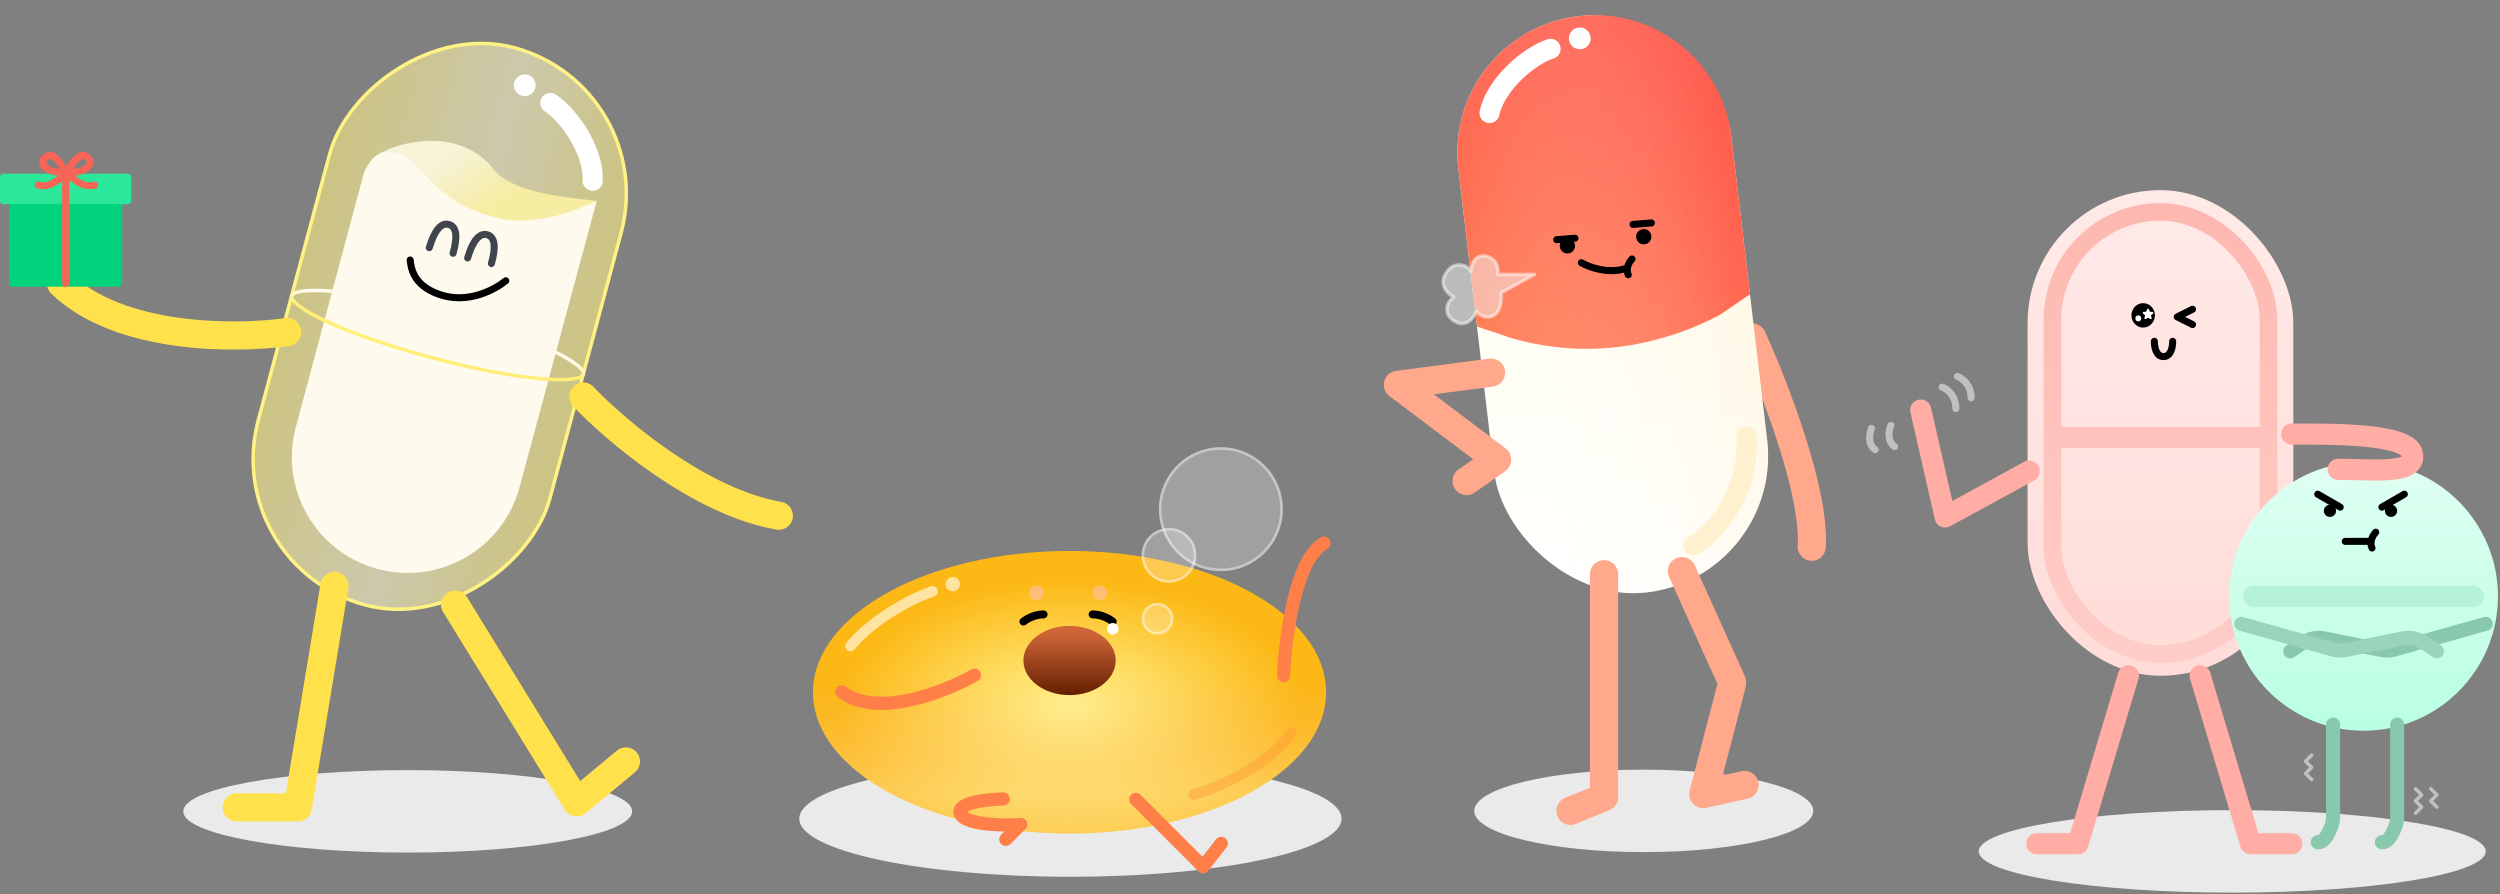<svg width="710" height="254" viewBox="0 0 710 254" fill="none" xmlns="http://www.w3.org/2000/svg">
<rect x="0" y="0" width="710" height="254" fill="#808080" stroke="none"/>
<ellipse cx="304" cy="232.5" rx="77" ry="16.5" fill="#EAEAEA"/>
<ellipse cx="63.753" cy="11.71" rx="63.753" ry="11.71" transform="matrix(-1 0 0 1 179.55 218.713)" fill="#EAEAEA"/>
<ellipse cx="466.822" cy="230.29" rx="48.14" ry="11.71" fill="#EAEAEA"/>
<ellipse cx="633.954" cy="241.789" rx="71.993" ry="11.71" fill="#EAEAEA"/>
<rect x="-0.612" y="0.354" width="85.738" height="163.803" rx="42.869" transform="matrix(-0.966 -0.259 -0.259 0.966 187.01 24.171)" fill="url(#paint0_linear_1314_20162)" fill-opacity="0.6" stroke="#FFF284"/>
<path d="M140.295 48.192C145.57 54.923 161.81 56.17 169.477 57.037L164.821 59.867C157.966 64.035 149.814 65.529 141.926 64.063C135.139 62.801 129.02 59.322 123.997 54.587C118.021 48.952 111.952 44.342 107.824 44.393C103.758 44.442 127.862 32.328 140.295 48.192Z" fill="url(#paint1_linear_1314_20162)"/>
<path d="M112.921 43.568C120.043 45.476 121.812 56.694 140.292 61.645C153.256 65.119 166.437 58.326 169.477 57.036L147.555 138.379C142.831 155.905 124.807 166.294 107.274 161.596C89.723 156.894 79.308 138.854 84.011 121.303L103.248 49.51C103.386 48.992 103.581 48.49 103.837 48.02C105.551 44.871 107.545 42.128 112.921 43.568Z" fill="#FFFAEE"/>
<path d="M139.561 74.848C139.993 73.235 141.637 67.537 138.35 66.656C135.062 65.775 133.303 71.657 132.805 73.252" stroke="#40444C" stroke-width="2" stroke-linecap="round"/>
<path d="M128.669 71.929C129.101 70.316 130.745 64.618 127.457 63.737C124.17 62.856 122.41 68.738 121.913 70.333" stroke="#40444C" stroke-width="2" stroke-linecap="round"/>
<path d="M143.637 79.746C140.893 81.983 133.038 86.602 124.601 83.563C117.17 80.886 116.77 75.977 116.484 73.842" stroke="black" stroke-width="2" stroke-linecap="round"/>
<path d="M156.268 29.252C161.34 32.47 168.699 42.646 168.311 51.336" stroke="white" stroke-width="5.698" stroke-linecap="round"/>
<circle cx="3.089" cy="3.089" r="3.089" transform="matrix(-0.966 -0.259 -0.259 0.966 152.813 22.041)" fill="white"/>
<path d="M129.241 171.708L163.787 227.845L177.756 216.258" stroke="#FFE24B" stroke-width="8" stroke-linecap="round" stroke-linejoin="round"/>
<path d="M94.979 166.414L84.57 229.299H67.223" stroke="#FFE24B" stroke-width="8" stroke-linecap="round" stroke-linejoin="round"/>
<path d="M165.671 112.636C174.835 122.301 198.767 142.598 221.183 146.464" stroke="#FFE24B" stroke-width="8" stroke-linecap="round" stroke-linejoin="round"/>
<path d="M81.534 94.3C67.051 96.385 33.938 96.551 17.348 80.543" stroke="#FFE24B" stroke-width="8" stroke-linecap="round" stroke-linejoin="round"/>
<rect width="32.093" height="28.624" rx="1" transform="matrix(-1 0 0 1 34.695 52.787)" fill="#00D37B"/>
<rect width="37.297" height="8.674" rx="1" transform="matrix(-1 0 0 1 37.297 49.317)" fill="#2AE799"/>
<path d="M24.286 44.296C22.551 43.255 19.949 46.899 19.082 49.067C20.094 49.067 22.465 48.894 23.852 48.2C25.587 47.332 26.454 45.597 24.286 44.296Z" stroke="#F66555" stroke-width="2" stroke-linecap="round" stroke-linejoin="round"/>
<path d="M13.445 44.296C15.18 43.255 17.782 46.899 18.649 49.067C17.637 49.067 15.266 48.894 13.878 48.2C12.144 47.332 11.276 45.597 13.445 44.296Z" stroke="#F66555" stroke-width="2" stroke-linecap="round" stroke-linejoin="round"/>
<path d="M19.082 49.067C20.383 50.657 23.766 53.577 26.889 52.536" stroke="#F66555" stroke-width="2" stroke-linecap="round"/>
<path d="M18.648 49.067C17.347 50.657 13.965 53.577 10.842 52.536" stroke="#F66555" stroke-width="2" stroke-linecap="round"/>
<path d="M18.649 49.317V80.543" stroke="#F66555" stroke-width="2" stroke-linecap="round"/>
<path d="M82.829 84.061C82.899 83.8 83.15 83.504 83.77 83.231C84.381 82.963 85.263 82.759 86.411 82.634C88.702 82.384 91.929 82.462 95.875 82.854C103.759 83.638 114.415 85.669 125.971 88.765C137.526 91.862 147.771 95.431 154.99 98.694C158.603 100.327 161.437 101.874 163.296 103.235C164.228 103.917 164.89 104.535 165.285 105.073C165.685 105.619 165.755 106.002 165.685 106.263C165.615 106.523 165.363 106.82 164.744 107.093C164.132 107.361 163.251 107.565 162.103 107.69C159.812 107.939 156.584 107.862 152.638 107.47C144.755 106.686 134.098 104.655 122.543 101.558C110.987 98.462 100.743 94.893 93.524 91.63C89.91 89.997 87.076 88.45 85.217 87.089C84.285 86.407 83.624 85.789 83.229 85.251C82.829 84.705 82.759 84.322 82.829 84.061Z" stroke="url(#paint2_linear_1314_20162)"/>
<path d="M497.616 95.846C503.688 109.146 515.571 139.649 514.53 155.262" stroke="#FFA88C" stroke-width="8" stroke-linecap="round" stroke-linejoin="round"/>
<rect x="409.577" y="9.171" width="78.064" height="164.803" rx="39.032" transform="rotate(-6.747 409.577 9.171)" fill="url(#paint3_linear_1314_20162)"/>
<rect x="409.577" y="9.171" width="78.064" height="164.803" rx="39.032" transform="rotate(-6.747 409.577 9.171)" fill="url(#paint4_linear_1314_20162)" fill-opacity="0.2"/>
<path d="M414.163 47.933C411.63 26.526 426.931 7.118 448.339 4.586C469.747 2.053 489.154 17.354 491.687 38.762L496.986 83.554L488.502 89.361L487.882 89.685C482.553 92.471 476.935 94.664 471.128 96.225L470.206 96.473C463.138 98.372 455.833 99.237 448.517 99.039C441.88 98.859 435.296 97.807 428.934 95.909L428.56 95.797L419.462 92.725L414.163 47.933Z" fill="url(#paint5_linear_1314_20162)"/>
<path d="M414.163 47.933C411.63 26.526 426.931 7.118 448.339 4.586C469.747 2.053 489.154 17.354 491.687 38.762L496.986 83.554L488.502 89.361L487.882 89.685C482.553 92.471 476.935 94.664 471.128 96.225L470.206 96.473C463.138 98.372 455.833 99.237 448.517 99.039C441.88 98.859 435.296 97.807 428.934 95.909L428.56 95.797L419.462 92.725L414.163 47.933Z" fill="url(#paint6_linear_1314_20162)" fill-opacity="0.4"/>
<path d="M442.104 68.067L447.308 67.656" stroke="black" stroke-width="2" stroke-linecap="round" stroke-linejoin="round"/>
<path d="M463.789 63.73L468.993 63.319" stroke="black" stroke-width="2" stroke-linecap="round" stroke-linejoin="round"/>
<path d="M449.101 74.607C451.279 75.884 456.912 77.977 462.021 76.136" stroke="black" stroke-width="2" stroke-linecap="round"/>
<path d="M463.483 73.542C462.391 74.763 461.711 76.481 462.425 78.034" stroke="black" stroke-width="2" stroke-linecap="round"/>
<path d="M423.455 105.821L397 109.291L425.19 130.542L416.516 136.613" stroke="#FFA88C" stroke-width="8" stroke-linecap="round" stroke-linejoin="round"/>
<path d="M440.369 13.878C434.637 15.675 424.895 23.599 423.021 32.093" stroke="white" stroke-width="5.698" stroke-linecap="round"/>
<path d="M480.852 154.965C488.423 150.517 496.899 138.855 495.993 124.036" stroke="#FFF1D0" stroke-width="5.698" stroke-linecap="round"/>
<circle cx="448.662" cy="10.896" r="3.089" fill="white"/>
<path d="M455.548 163.068V226.387L446.007 230.291" stroke="#FFA88C" stroke-width="8" stroke-linecap="round" stroke-linejoin="round"/>
<path d="M477.667 162.201L491.833 193.539C491.927 193.747 491.947 193.981 491.89 194.203L483.738 225.52L495.448 222.918" stroke="#FFA88C" stroke-width="8" stroke-linecap="round" stroke-linejoin="round"/>
<path opacity="0.5" d="M435.818 77.943L425.391 77.943C425.595 76.716 425.368 73.4 422.017 72.73C418.95 72.116 417.826 75.081 417.724 77.023C416.906 75.388 413.562 74.088 411.284 76.716C408.094 80.396 410.977 83.361 412.818 84.383C411.08 85.508 409.751 88.677 412.511 90.823C416.165 93.665 418.644 90.21 419.258 88.37C419.973 89.29 421.956 90.823 424.164 89.597C426.372 88.37 426.515 84.792 426.311 83.157L435.818 77.943Z" fill="#F5F6F7" stroke="white" stroke-linecap="round" stroke-linejoin="round"/>
<circle cx="466.823" cy="67.222" r="2.168" fill="black"/>
<circle cx="445.139" cy="69.824" r="2.168" fill="black"/>
<rect x="575.838" y="54" width="75.462" height="137.914" rx="37.731" fill="url(#paint7_linear_1314_20162)"/>
<rect x="582.88" y="60.174" width="61.38" height="125.566" rx="30.69" stroke="url(#paint8_linear_1314_20162)" stroke-width="5"/>
<path d="M585.38 124.258L642.627 124.258" stroke="#FEC1BB" stroke-width="6" stroke-linecap="round"/>
<path d="M611.834 96.936C611.834 98.67 612.355 101.272 614.437 101.272C616.518 101.272 617.038 98.67 617.038 96.936" stroke="black" stroke-width="2" stroke-linecap="round"/>
<path d="M576.272 133.799L552.419 146.81L545.48 116.452" stroke="#FFADA5" stroke-width="6" stroke-linecap="round" stroke-linejoin="round"/>
<path d="M604.462 191.914L590.15 239.62H578.441" stroke="#FFADA5" stroke-width="6" stroke-linecap="round" stroke-linejoin="round"/>
<path d="M624.846 191.914L639.157 239.62H650.867" stroke="#FFADA5" stroke-width="6" stroke-linecap="round" stroke-linejoin="round"/>
<path d="M551.552 109.946C552.853 110.38 555.455 112.201 555.455 116.018" stroke="white" stroke-opacity="0.5" stroke-width="2" stroke-linecap="round" stroke-linejoin="round"/>
<path d="M537.022 120.789C536.441 122.148 535.836 125.26 538.063 126.833" stroke="white" stroke-opacity="0.5" stroke-width="2" stroke-linecap="round" stroke-linejoin="round"/>
<path d="M555.889 106.91C557.19 107.344 559.792 109.165 559.792 112.982" stroke="white" stroke-opacity="0.5" stroke-width="2" stroke-linecap="round" stroke-linejoin="round"/>
<path d="M531.502 121.656C530.921 123.015 530.316 126.127 532.542 127.7" stroke="white" stroke-opacity="0.5" stroke-width="2" stroke-linecap="round" stroke-linejoin="round"/>
<ellipse cx="608.661" cy="89.562" rx="3.331" ry="3.47" fill="black"/>
<path d="M609.762 87.878C609.85 87.597 610.247 87.597 610.335 87.878L610.481 88.348C610.521 88.473 610.637 88.558 610.768 88.558H611.267C611.555 88.558 611.677 88.924 611.448 89.097L611.023 89.419C610.923 89.495 610.88 89.626 610.918 89.747L611.075 90.251C611.162 90.53 610.84 90.756 610.608 90.58L610.23 90.293C610.123 90.212 609.975 90.212 609.868 90.293L609.489 90.58C609.257 90.756 608.935 90.53 609.022 90.251L609.179 89.747C609.217 89.626 609.175 89.495 609.074 89.419L608.649 89.097C608.42 88.924 608.543 88.558 608.83 88.558H609.329C609.461 88.558 609.577 88.473 609.616 88.348L609.762 87.878Z" fill="white"/>
<ellipse cx="607.273" cy="90.43" rx="0.833" ry="0.867" fill="white"/>
<path d="M622.677 87.828L618.341 89.997L622.677 92.165" stroke="black" stroke-width="2" stroke-linecap="round" stroke-linejoin="round"/>
<circle cx="671.251" cy="169.362" r="38.165" fill="url(#paint9_linear_1314_20162)"/>
<path d="M640.025 169.362L702.477 169.362" stroke="#B6F2D9" stroke-width="6" stroke-linecap="round"/>
<path d="M662.577 205.792V232.066C662.577 232.762 662.495 233.457 662.276 234.117C661.527 236.372 660.034 239.485 658.24 239.186" stroke="#88C9AE" stroke-width="4" stroke-linecap="round"/>
<path d="M680.792 205.792V232.066C680.792 232.762 680.71 233.457 680.491 234.117C679.742 236.372 678.249 239.485 676.455 239.186" stroke="#88C9AE" stroke-width="4" stroke-linecap="round"/>
<path d="M705.946 177.168L680.054 184.451C678.829 184.795 677.54 184.843 676.293 184.589L660.155 181.306C658.054 180.879 655.868 181.313 654.09 182.511L650.434 184.975" stroke="#88C9AE" stroke-width="4" stroke-linecap="round"/>
<path d="M636.556 177.168L662.448 184.451C663.673 184.795 664.962 184.843 666.209 184.589L682.347 181.306C684.448 180.879 686.634 181.313 688.412 182.511L692.068 184.975" stroke="#9AD4BB" stroke-width="4" stroke-linecap="round"/>
<path d="M650.863 123.277C661.71 123.277 683.944 122.979 685.13 128.921C686.316 134.864 674.244 133.302 664.036 133.288" stroke="#FFADA5" stroke-width="6" stroke-linecap="round"/>
<path d="M658.24 140.35L664.614 144.03" stroke="black" stroke-width="2" stroke-linecap="round" stroke-linejoin="round"/>
<path d="M682.829 140.35L676.455 144.03" stroke="black" stroke-width="2" stroke-linecap="round" stroke-linejoin="round"/>
<circle cx="661.71" cy="145.075" r="1.735" fill="black"/>
<circle cx="679.057" cy="145.075" r="1.735" fill="black"/>
<path d="M685.996 224.007L687.731 225.742L685.996 227.476L687.731 229.211L685.996 230.946" stroke="white" stroke-opacity="0.5" stroke-linecap="round" stroke-linejoin="round"/>
<path d="M656.505 214.466L654.771 216.201L656.505 217.935L654.771 219.67L656.505 221.405" stroke="white" stroke-opacity="0.5" stroke-linecap="round" stroke-linejoin="round"/>
<path d="M690.333 224.007L692.068 225.742L690.333 227.476L692.068 229.211" stroke="white" stroke-opacity="0.5" stroke-linecap="round" stroke-linejoin="round"/>
<path d="M666.047 153.749L672.986 153.749" stroke="black" stroke-width="2" stroke-linecap="round"/>
<path d="M674.709 151.146C673.617 152.367 672.937 154.085 673.65 155.639" stroke="black" stroke-width="2" stroke-linecap="round"/>
<ellipse cx="303.75" cy="196.591" rx="72.866" ry="40.117" transform="rotate(-180 303.75 196.591)" fill="url(#paint10_radial_1314_20162)"/>
<ellipse cx="303.75" cy="196.591" rx="72.866" ry="40.117" transform="rotate(-180 303.75 196.591)" fill="url(#paint11_linear_1314_20162)" fill-opacity="0.4"/>
<path d="M294.335 170.392C295.465 170.392 296.382 169.476 296.382 168.345C296.382 167.215 295.465 166.298 294.335 166.298C293.204 166.298 292.288 167.215 292.288 168.345C292.288 169.476 293.204 170.392 294.335 170.392Z" fill="#FFBE78"/>
<path d="M312.347 170.392C313.477 170.392 314.393 169.476 314.393 168.345C314.393 167.215 313.477 166.298 312.347 166.298C311.216 166.298 310.3 167.215 310.3 168.345C310.3 169.476 311.216 170.392 312.347 170.392Z" fill="#FFBE78"/>
<path d="M303.75 197.41C310.985 197.41 316.85 193.011 316.85 187.585C316.85 182.159 310.985 177.761 303.75 177.761C296.515 177.761 290.651 182.159 290.651 187.585C290.651 193.011 296.515 197.41 303.75 197.41Z" fill="url(#paint12_linear_1314_20162)"/>
<circle cx="270.592" cy="165.889" r="2.047" fill="white" fill-opacity="0.6"/>
<path d="M264.861 167.936C257.492 170.392 246.849 176.942 241.527 183.492" stroke="white" stroke-opacity="0.6" stroke-width="3" stroke-linecap="round"/>
<path d="M338.955 225.656C345.631 223.931 360.242 217.469 366.792 208.053" stroke="#FF9534" stroke-opacity="0.4" stroke-width="3" stroke-linecap="round"/>
<path d="M322.58 227.037L341.685 246.141L346.833 239.521" stroke="#FF7F48" stroke-width="3.75" stroke-linecap="round" stroke-linejoin="round"/>
<circle cx="331.996" cy="157.702" r="7.778" fill="#FFFAFA" fill-opacity="0.26"/>
<circle cx="331.996" cy="157.702" r="7.403" stroke="white" stroke-opacity="0.4" stroke-width="0.75"/>
<circle cx="328.721" cy="175.714" r="4.503" fill="#FFFAFA" fill-opacity="0.26"/>
<circle cx="328.721" cy="175.714" r="4.128" stroke="white" stroke-opacity="0.4" stroke-width="0.75"/>
<circle cx="346.733" cy="144.602" r="17.602" fill="#FFFAFA" fill-opacity="0.26"/>
<circle cx="346.733" cy="144.602" r="17.227" stroke="white" stroke-opacity="0.4" stroke-width="0.75"/>
<path d="M276.756 191.743C268.369 196.52 249.089 204.154 239.071 196.483" stroke="#FF7F48" stroke-width="3.75" stroke-linecap="round"/>
<path d="M290.651 176.533C291.469 175.85 293.762 174.486 296.382 174.486" stroke="black" stroke-width="2.25" stroke-linecap="round"/>
<path d="M316.031 176.533C315.212 175.85 312.92 174.486 310.3 174.486" stroke="black" stroke-width="2.25" stroke-linecap="round"/>
<path d="M284.919 226.909C280.199 227.005 271.175 228.007 272.841 231.244C274.507 234.48 286.55 234.518 289.882 234.133L285.644 238.371" stroke="#FF7F48" stroke-width="3.75" stroke-linecap="round" stroke-linejoin="round"/>
<circle cx="316.031" cy="178.579" r="1.637" fill="white"/>
<path d="M364.553 191.875C364.952 181.283 367.8 158.932 376.005 154.259" stroke="#FF7F48" stroke-width="3.75" stroke-linecap="round" stroke-linejoin="round"/>
<defs>
<linearGradient id="paint0_linear_1314_20162" x1="84.058" y1="86.386" x2="0.415" y2="86.873" gradientUnits="userSpaceOnUse">
<stop stop-color="#FFF187"/>
<stop offset="0.532" stop-color="#FFF9C9"/>
<stop offset="0.98" stop-color="#FFF187"/>
</linearGradient>
<linearGradient id="paint1_linear_1314_20162" x1="137.914" y1="60.416" x2="127.072" y2="43.502" gradientUnits="userSpaceOnUse">
<stop stop-color="#F6ECA2"/>
<stop offset="1" stop-color="#F7F3D9"/>
</linearGradient>
<linearGradient id="paint2_linear_1314_20162" x1="124.217" y1="90.388" x2="121.246" y2="101.729" gradientUnits="userSpaceOnUse">
<stop offset="0.19" stop-color="#FFFAEE"/>
<stop offset="0.521" stop-color="#FFEF78"/>
<stop offset="1" stop-color="#FFEF78"/>
</linearGradient>
<linearGradient id="paint3_linear_1314_20162" x1="449.493" y1="81.521" x2="448.609" y2="173.974" gradientUnits="userSpaceOnUse">
<stop stop-color="#FFFEF2"/>
<stop offset="1" stop-color="white"/>
</linearGradient>
<linearGradient id="paint4_linear_1314_20162" x1="415.621" y1="116.818" x2="486.842" y2="116.509" gradientUnits="userSpaceOnUse">
<stop stop-color="white" stop-opacity="0"/>
<stop offset="1" stop-color="#FFE4B0"/>
</linearGradient>
<linearGradient id="paint5_linear_1314_20162" x1="448.339" y1="4.586" x2="459.548" y2="99.337" gradientUnits="userSpaceOnUse">
<stop stop-color="#FF604E"/>
<stop offset="1" stop-color="#FF825A"/>
</linearGradient>
<linearGradient id="paint6_linear_1314_20162" x1="417.817" y1="69.391" x2="491.979" y2="61.585" gradientUnits="userSpaceOnUse">
<stop stop-color="white" stop-opacity="0"/>
<stop offset="1" stop-color="#FF4848"/>
</linearGradient>
<linearGradient id="paint7_linear_1314_20162" x1="613.57" y1="54" x2="613.57" y2="191.914" gradientUnits="userSpaceOnUse">
<stop stop-color="#FFEAE8"/>
<stop offset="1" stop-color="#FFDCD8"/>
</linearGradient>
<linearGradient id="paint8_linear_1314_20162" x1="613.57" y1="183.24" x2="613.57" y2="62.674" gradientUnits="userSpaceOnUse">
<stop stop-color="#FFCCC7"/>
<stop offset="1" stop-color="#FDB9B1"/>
</linearGradient>
<linearGradient id="paint9_linear_1314_20162" x1="671.251" y1="131.197" x2="671.251" y2="207.527" gradientUnits="userSpaceOnUse">
<stop stop-color="#DFFFF2"/>
<stop offset="1" stop-color="#B9FFE2"/>
</linearGradient>
<radialGradient id="paint10_radial_1314_20162" cx="0" cy="0" r="1" gradientUnits="userSpaceOnUse" gradientTransform="translate(303.75 192.498) rotate(-90) scale(36.024 65.431)">
<stop stop-color="#FFF491"/>
<stop offset="1" stop-color="#FCB815"/>
</radialGradient>
<linearGradient id="paint11_linear_1314_20162" x1="303.75" y1="201.913" x2="303.75" y2="167.936" gradientUnits="userSpaceOnUse">
<stop stop-color="#FFA361" stop-opacity="0"/>
<stop offset="1" stop-color="#FFEFB8"/>
</linearGradient>
<linearGradient id="paint12_linear_1314_20162" x1="303.75" y1="197.77" x2="303.75" y2="179.955" gradientUnits="userSpaceOnUse">
<stop stop-color="#621D00"/>
<stop offset="1" stop-color="#CF6537"/>
</linearGradient>
</defs>
</svg>

